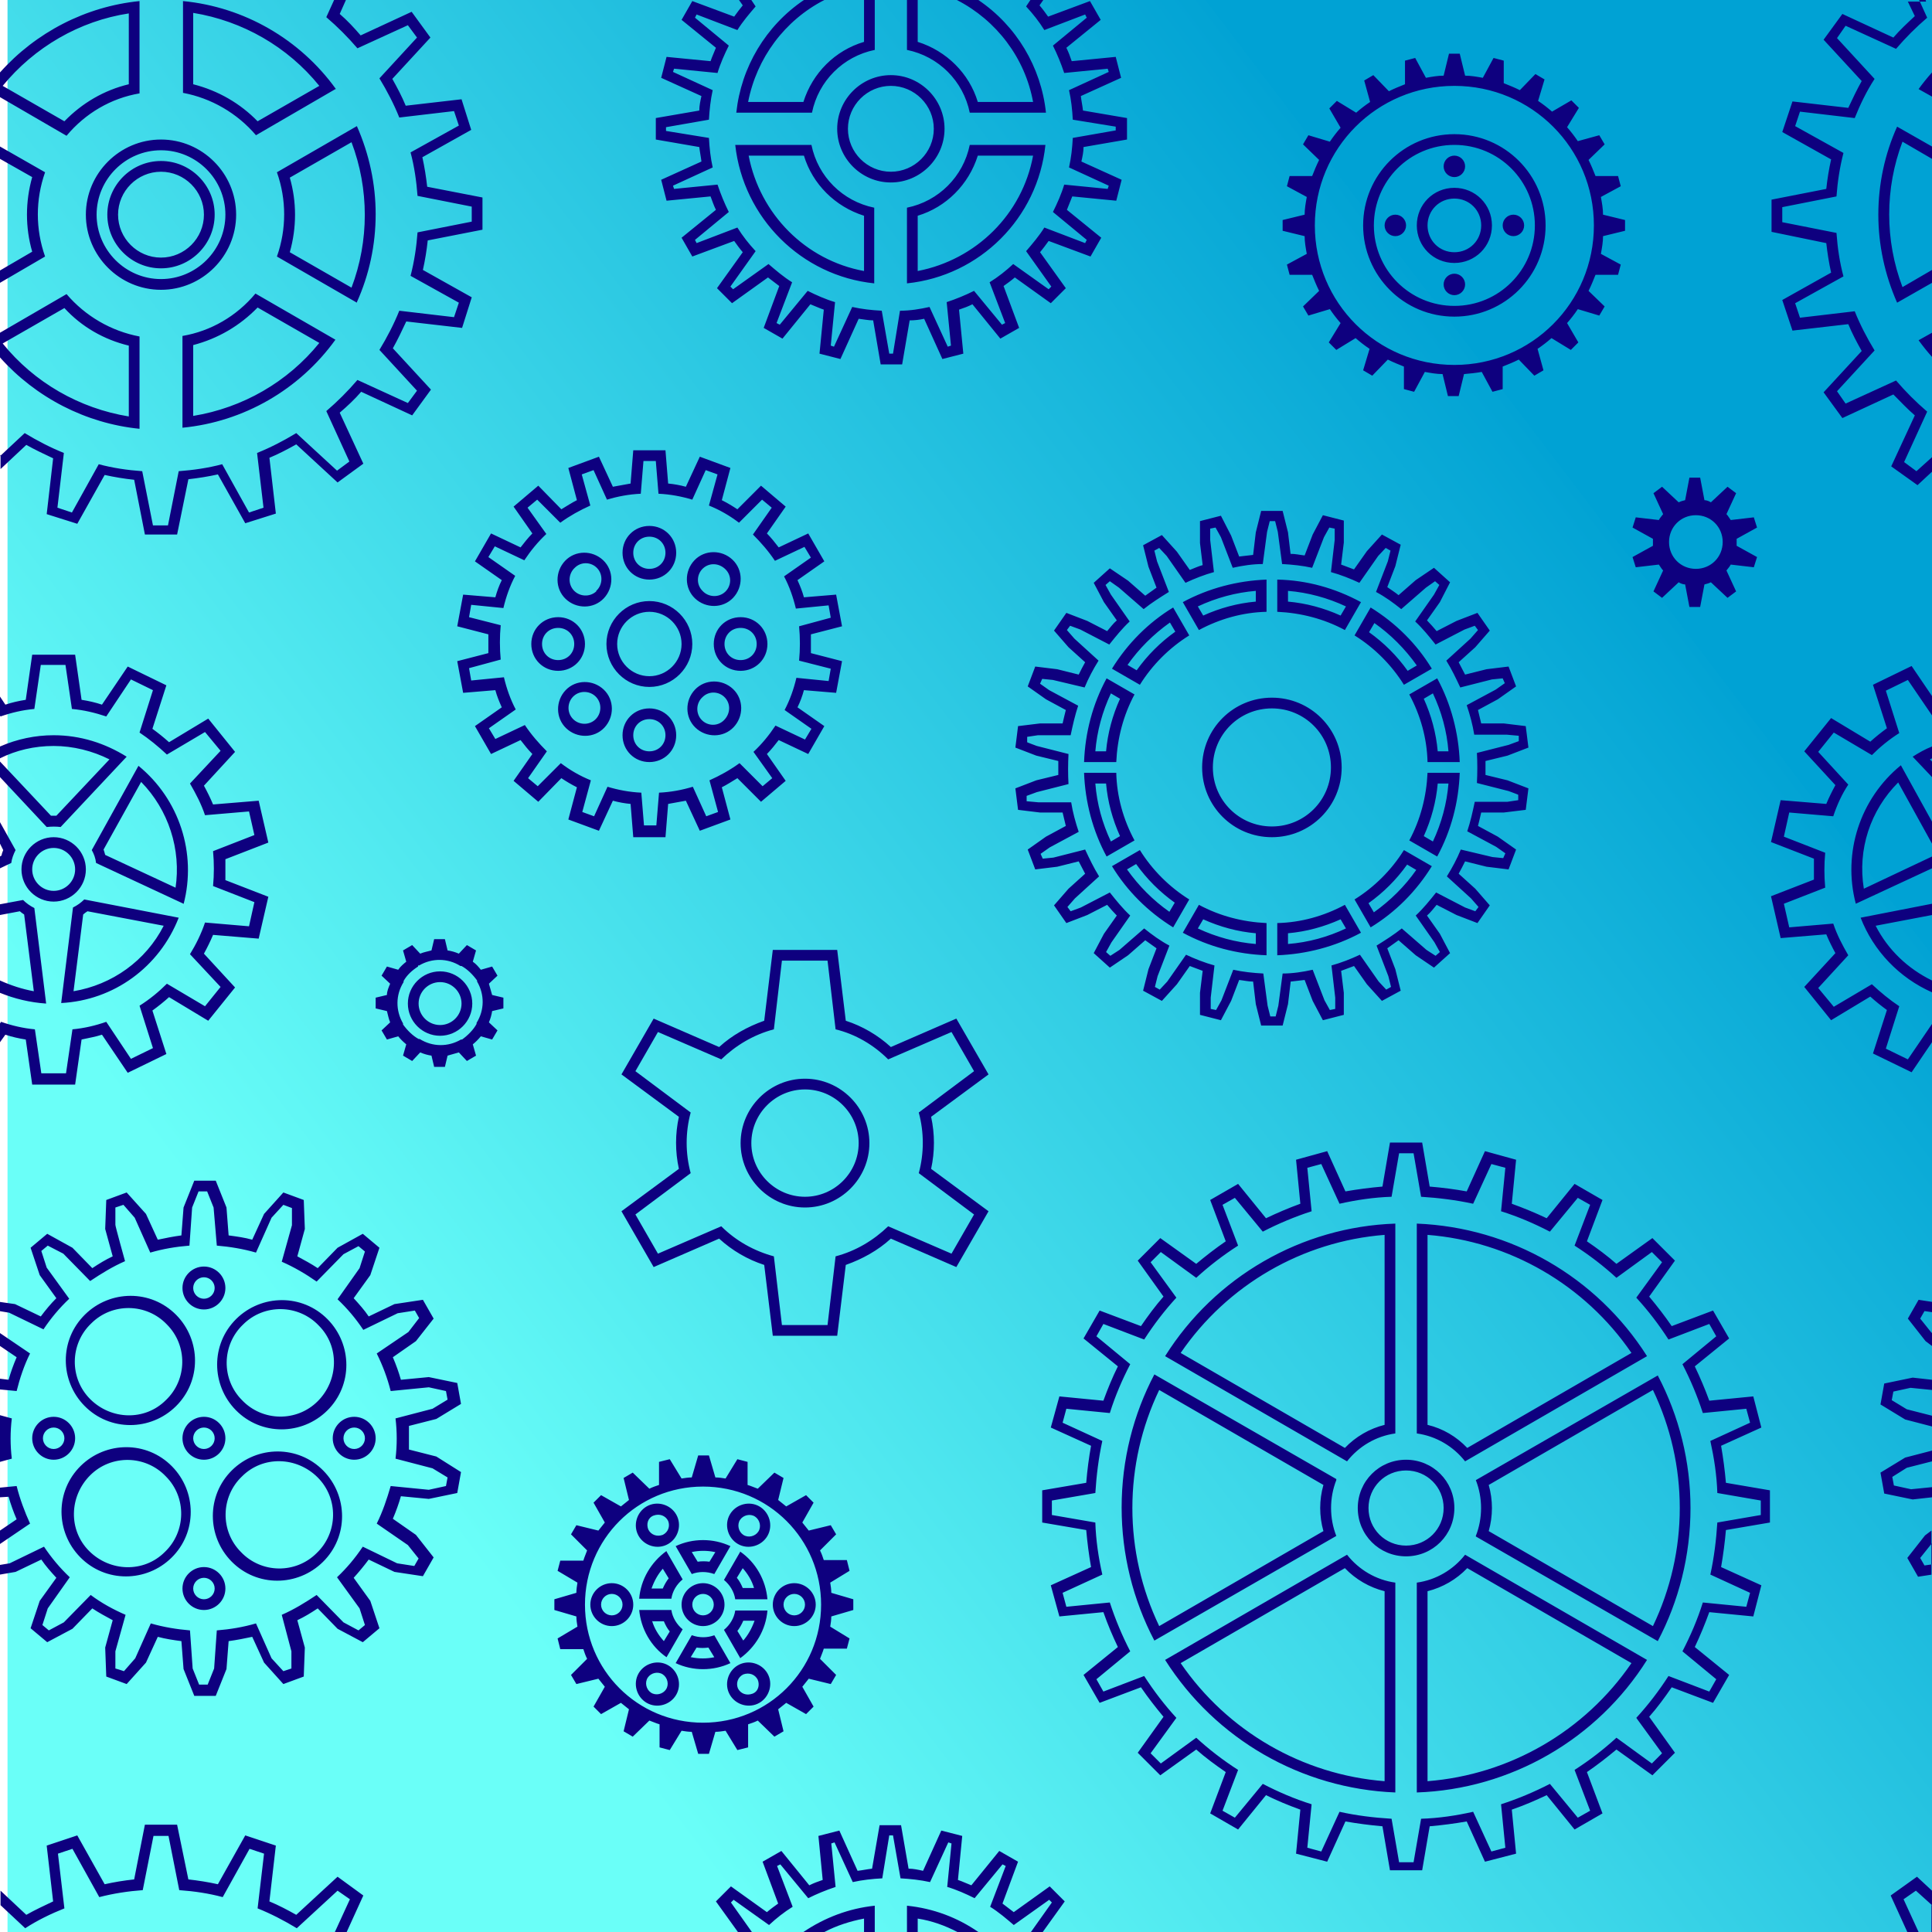 <?xml version="1.0" encoding="UTF-8"?>
<svg id="Layer_1" xmlns="http://www.w3.org/2000/svg" version="1.1" xmlns:xlink="http://www.w3.org/1999/xlink" viewBox="0 0 360 360">
  <!-- Generator: Adobe Illustrator 29.1.0, SVG Export Plug-In . SVG Version: 2.1.0 Build 142)  -->
  <defs>
    <style>
      .st0 {
        fill: url(#linear-gradient);
      }

      .st1 {
        fill: #0e007f;
      }
    </style>
    <linearGradient id="linear-gradient" x1="68.3" y1="264.8" x2="294.9" y2="92.4" gradientUnits="userSpaceOnUse">
      <stop offset="0" stop-color="#6afff8"/>
      <stop offset="1" stop-color="#02a3d4"/>
      <stop offset="1" stop-color="#00a2d4"/>
    </linearGradient>
  </defs>
  <rect class="st0" x="1.4" y="-1.5" width="358.6" height="361.5"/>
  <path class="st1" d="M0,85l4.6-4.3c2.3,1.4,4.8,2.7,7.3,3.7l-1.2,10.2,2.7.9,5-9c2.6.7,5.3,1.1,8.1,1.3l2,10.1h2.8l2-10.1c2.7-.2,5.5-.6,8.1-1.3l5,9,2.7-.9-1.2-10.2c2.5-1,5-2.3,7.3-3.7l7.6,7,2.3-1.7-4.3-9.4c2.1-1.8,4-3.7,5.8-5.8l9.4,4.3,1.7-2.3-7-7.6c1.4-2.3,2.7-4.8,3.7-7.3l10.2,1.2.9-2.7-9-5c.7-2.7,1.1-5.4,1.3-8.1l10.1-2v-2.8l-10.1-2c-.2-2.7-.6-5.5-1.3-8.1l9-5-.9-2.7-10.2,1.2c-1-2.5-2.3-5-3.7-7.3l7-7.6-1.7-2.3-9.4,4.3c-1.8-2.1-3.7-4-5.8-5.8l1.5-3.3h2.2l-1.2,2.7c1.4,1.2,2.7,2.6,3.9,4l9.5-4.4,3.5,4.8-7.1,7.7c.9,1.6,1.8,3.3,2.5,5l10.4-1.2,1.8,5.7-9.1,5.1c.4,1.8.7,3.7.9,5.5l10.3,2v6l-10.2,2c-.2,1.9-.5,3.7-.9,5.5l9.1,5.1-1.8,5.7-10.4-1.2c-.8,1.7-1.6,3.4-2.5,5l7.1,7.7-3.5,4.8-9.5-4.4c-1.2,1.4-2.6,2.7-4,3.9l4.4,9.5-4.8,3.5-7.7-7.1c-1.6.9-3.3,1.8-5,2.5l1.2,10.4-5.7,1.8-5.1-9.1c-1.8.4-3.7.7-5.5.9l-2.1,10.3h-6l-2-10.2c-1.9-.2-3.7-.5-5.5-.9l-5.1,9.1-5.7-1.8,1.2-10.4c-1.7-.8-3.4-1.6-5-2.5l-4.8,4.5v-2.7ZM0,52.7v-25.4l8.4,4.8c-1.8,5.1-1.8,10.6,0,15.7L0,52.7ZM0,13.5C6.7,6,16,1.2,26,.2v17.2c-5.3.9-10.1,3.7-13.6,7.9L0,18.1s0-4.5,0-4.5ZM0,66.5v-4.5l12.4-7.2c3.5,4.1,8.3,6.9,13.6,7.9v17.2c-10-1-19.3-5.8-26-13.3ZM34,79.8v-17.2c5.3-.9,10.1-3.7,13.6-7.9l14.9,8.6c-6.7,9.3-17.1,15.3-28.5,16.4ZM66.5,56.4l-14.9-8.6c1.8-5.1,1.8-10.6,0-15.7l14.9-8.6c2.3,5.2,3.5,10.8,3.5,16.4,0,5.7-1.2,11.3-3.5,16.4ZM62.5,16.6l-14.8,8.6c-3.5-4.1-8.3-6.9-13.6-7.9V.2c11.4,1.1,21.8,7.1,28.5,16.4,0,0,0,0,0,0ZM0,50.4l6-3.5c-1.3-4.5-1.3-9.3,0-13.9l-6-3.4v20.8ZM.5,16l11.5,6.6c3.3-3.4,7.4-5.8,12-6.9V2.5C14.8,3.9,6.4,8.8.5,16c0,0,0,0,0,0ZM.5,64c5.9,7.3,14.3,12.1,23.5,13.6v-13.2c-4.6-1.1-8.8-3.5-12-7L.5,64h0ZM36,77.5c9.2-1.5,17.6-6.3,23.5-13.6l-11.5-6.6c-3.3,3.4-7.4,5.8-12,7v13.2ZM65.5,53.6c3.3-8.7,3.3-18.4,0-27.1l-11.5,6.6c1.3,4.5,1.3,9.3,0,13.9l11.5,6.6s0,0,0,0ZM59.5,16c-5.9-7.3-14.3-12.1-23.5-13.6v13.3c4.7,1.2,8.8,3.6,12,6.9l11.5-6.6ZM30,54c-7.7,0-14-6.3-14-14s6.3-14,14-14,14,6.3,14,14-6.3,14-14,14ZM30,52c6.6,0,12-5.4,12-12s-5.4-12-12-12-12,5.4-12,12,5.4,12,12,12ZM30,50c-5.5,0-10-4.5-10-10s4.5-10,10-10,10,4.5,10,10-4.5,10-10,10ZM30,48c4.4,0,8-3.6,8-8s-3.6-8-8-8-8,3.6-8,8,3.6,8,8,8ZM107.5,93.2l-1.6-6,5.7-2.1,2.6,5.6c1.1-.2,2.2-.4,3.3-.6l.5-6.2h6l.5,6.2c1.1.1,2.2.3,3.3.6l2.6-5.6,5.7,2.1-1.6,6c1,.5,2,1.1,2.9,1.7l4.4-4.4,4.6,3.9-3.5,5c.8.8,1.5,1.7,2.2,2.6l5.5-2.6,3,5.2-5,3.5c.5,1.1.9,2.1,1.2,3.2l6-.5,1.1,5.9-5.8,1.5c0,1.2,0,2.3,0,3.5l5.8,1.5-1.1,5.9-6-.5c-.3,1.1-.7,2.2-1.2,3.2l5,3.5-3,5.2-5.5-2.6c-.7.9-1.4,1.8-2.2,2.6l3.5,5-4.6,3.9-4.4-4.4c-1,.6-1.9,1.2-2.9,1.7l1.6,6-5.7,2.1-2.6-5.6c-1.1.2-2.2.4-3.3.6l-.5,6.2h-6l-.5-6.2c-1.1-.1-2.2-.3-3.3-.6l-2.6,5.6-5.7-2.1,1.6-6c-1-.5-2-1.1-2.9-1.7l-4.3,4.4-4.6-3.9,3.5-5c-.8-.8-1.5-1.7-2.2-2.6l-5.5,2.6-3-5.2,5-3.5c-.5-1.1-.9-2.1-1.2-3.2l-6,.5-1.1-5.9,5.8-1.5c0-1.2,0-2.3,0-3.5l-5.8-1.5,1.1-5.9,6,.5c.3-1.1.7-2.2,1.2-3.2l-5-3.5,3-5.2,5.5,2.6c.7-.9,1.4-1.8,2.2-2.6l-3.5-5,4.6-3.9,4.3,4.4c1-.6,1.9-1.2,2.9-1.7ZM122.7,92l-.5-6.1h-2.3l-.5,6.1c-2.2.1-4.3.5-6.3,1.1l-2.5-5.5-2.2.8,1.6,5.8c-2,.9-3.8,1.9-5.6,3.2l-4.3-4.3-1.8,1.5,3.5,4.9c-1.6,1.5-2.9,3.1-4.1,4.9l-5.5-2.6-1.2,2,5,3.5c-1,1.9-1.7,3.9-2.2,6l-6-.6-.4,2.3,5.9,1.5c-.2,2.1-.2,4.3,0,6.4l-5.9,1.6.4,2.3,6.1-.6c.5,2.1,1.2,4.1,2.2,6l-5,3.5,1.2,2,5.5-2.6c1.2,1.8,2.6,3.4,4.1,4.9l-3.5,5,1.8,1.5,4.3-4.3c1.7,1.3,3.6,2.4,5.6,3.2l-1.6,5.9,2.2.8,2.5-5.5c2,.6,4.1,1,6.3,1.1l.5,6.1h2.3l.5-6.1c2.2-.1,4.3-.5,6.3-1.1l2.5,5.5,2.2-.8-1.6-5.9c2-.9,3.8-1.9,5.6-3.2l4.3,4.3,1.8-1.5-3.5-4.9c1.6-1.5,2.9-3.1,4.1-4.9l5.5,2.6,1.2-2-5-3.5c1-1.9,1.7-3.9,2.2-6l6,.6.4-2.3-5.9-1.5c.2-2.1.2-4.3,0-6.4l5.9-1.6-.4-2.3-6.1.6c-.5-2.1-1.2-4.1-2.2-6l5-3.5-1.2-2-5.5,2.6c-1.2-1.8-2.6-3.4-4.1-4.9l3.5-5-1.8-1.5-4.3,4.3c-1.7-1.3-3.6-2.4-5.6-3.2l1.6-5.8-2.2-.8-2.5,5.5c-2-.6-4.1-1-6.3-1.1,0,0,0,0,0,0ZM121,128c-4.4,0-8-3.6-8-8s3.6-8,8-8,8,3.6,8,8-3.6,8-8,8ZM121,126c3.3,0,6-2.7,6-6s-2.7-6-6-6h0c-3.3,0-6,2.7-6,6s2.7,6,6,6ZM121,108c-2.8,0-5-2.2-5-5s2.2-5,5-5,5,2.2,5,5-2.2,5-5,5ZM129.5,111.5c-2-1.9-2-5.1-.1-7.1s5.1-2,7.1-.1h0c2,1.9,2,5.1.1,7.1s-5.1,2-7.1.1ZM133,120c0-2.8,2.2-5,5-5s5,2.2,5,5-2.2,5-5,5-5-2.2-5-5ZM129.5,128.5c1.9-2,5.1-2,7.1-.1s2,5.1.1,7.1h0c-1.9,2-5.1,2-7.1.1-2-1.9-2-5.1-.1-7.1ZM121,132c2.8,0,5,2.2,5,5s-2.2,5-5,5-5-2.2-5-5,2.2-5,5-5ZM112.5,128.5c2,1.9,2,5.1.1,7.1s-5.1,2-7.1.1h0c-2-1.9-2-5.1-.1-7.1,1.9-2,5.1-2,7.1-.1ZM109,120c0,2.8-2.2,5-5,5s-5-2.2-5-5,2.2-5,5-5,5,2.2,5,5ZM112.5,111.5c-1.9,2-5.1,2-7.1.1s-2-5.1-.1-7.1,5.1-2,7.1-.1,2,5.1.1,7.1h0ZM121,106c1.7,0,3-1.3,3-3s-1.3-3-3-3h0c-1.7,0-3,1.3-3,3s1.3,3,3,3ZM130.9,110.1c1.1,1.2,3,1.3,4.2.2,1.2-1.1,1.3-3,.1-4.2s-3-1.3-4.2-.2c-1.2,1.1-1.3,3-.1,4.2ZM135,120c0,1.7,1.3,3,3,3s3-1.3,3-3-1.3-3-3-3-3,1.3-3,3ZM130.9,129.9c-1.2,1.1-1.3,3-.2,4.2,1.1,1.2,3,1.3,4.2.1s1.3-3,.2-4.2c-1.1-1.2-3-1.3-4.2-.1ZM121,134c-1.7,0-3,1.3-3,3s1.3,3,3,3,3-1.3,3-3-1.3-3-3-3h0ZM111.1,129.9c-1.1-1.2-3-1.3-4.2-.2-1.2,1.1-1.3,3-.2,4.2s3,1.3,4.2.2c1.2-1.1,1.3-3,.2-4.2ZM107,120c0-1.7-1.3-3-3-3s-3,1.3-3,3,1.3,3,3,3,3-1.3,3-3ZM111.1,110.1c1.2-1.1,1.3-3,.2-4.2-1.1-1.2-3-1.3-4.2-.1h0c-1.2,1.1-1.3,3-.2,4.2s3,1.3,4.2.2ZM240.5,103.2h0c.9,0,1.7.2,2.6.3l1.5-3.9,1.9-3.6,3.9,1v4.1l-.5,4.1c.8.3,1.6.6,2.4.9l2.4-3.4,2.8-3.1,3.5,1.9-1,4-1.5,3.9c.7.5,1.5,1,2.1,1.5l3.2-2.8,3.4-2.3,3,2.7-1.9,3.7-2.4,3.4c.6.6,1.2,1.3,1.8,2l3.7-1.9,3.9-1.5,2.3,3.3-2.7,3.1-3.1,2.8c.4.8.8,1.5,1.2,2.3l4-1,4.1-.5,1.4,3.7-3.4,2.4-3.7,2c.2.8.4,1.7.6,2.5h4.2s4.1.5,4.1.5l.5,4-3.9,1.5-4.1,1c0,.9,0,1.8,0,2.6l4.1,1,3.9,1.5-.5,4-4.1.5h-4.2c-.2.9-.4,1.7-.6,2.5l3.7,2,3.4,2.4-1.4,3.7-4.1-.5-4-1c-.4.8-.8,1.6-1.2,2.3l3.1,2.8,2.7,3.1-2.3,3.3-3.9-1.5-3.7-1.9c-.6.7-1.1,1.4-1.8,2l2.4,3.4,1.9,3.6-3,2.7-3.4-2.3-3.2-2.8c-.7.5-1.4,1-2.1,1.5l1.5,3.9,1,4-3.5,1.9-2.8-3.1-2.4-3.4c-.8.3-1.6.6-2.4.9l.5,4.1v4.1l-3.9,1-1.9-3.6-1.5-3.9c-.9.1-1.7.2-2.6.3l-.5,4.2-1,4h-4l-1-4-.5-4.2c-.9,0-1.7-.2-2.6-.3l-1.5,3.9-1.9,3.6-3.9-1v-4.1l.5-4.1c-.8-.3-1.6-.6-2.4-.9l-2.4,3.4-2.8,3.1-3.5-1.9,1-4,1.5-3.9c-.7-.5-1.4-1-2.1-1.5l-3.2,2.8-3.4,2.3-3-2.7,1.9-3.6,2.4-3.4c-.6-.6-1.2-1.3-1.8-2l-3.7,1.9-3.9,1.5-2.3-3.3,2.7-3.1,3.1-2.8c-.4-.8-.8-1.5-1.2-2.3l-4,1-4.1.5-1.4-3.7,3.4-2.4,3.7-2c-.2-.8-.4-1.7-.6-2.5h-4.2s-4.1-.5-4.1-.5l-.5-4,3.9-1.5,4.1-1c0-.9,0-1.8,0-2.6l-4.1-1-3.9-1.5.5-4,4.1-.5h4.2c.2-.9.4-1.7.6-2.5l-3.7-2-3.4-2.4,1.4-3.7,4.1.5,4,1c.4-.8.8-1.6,1.2-2.3l-3.1-2.8-2.7-3.1,2.3-3.3,3.9,1.5,3.7,1.9c.6-.7,1.1-1.4,1.8-2l-2.4-3.4-1.9-3.6,3-2.7,3.4,2.3,3.2,2.8c.7-.5,1.4-1,2.1-1.5l-1.5-3.9-1-4,3.5-1.9,2.8,3.1,2.4,3.4c.8-.3,1.6-.7,2.4-.9l-.5-4.1v-4.1l3.9-1,1.9,3.7,1.5,3.9c.9-.1,1.7-.2,2.6-.3l.5-4.2,1-4h4l1,4,.5,4.2h0ZM226.2,106.6c-1.8.5-3.6,1.2-5.3,2l-3.5-5-1.4-1.5-.9.5.5,2,2.2,5.7c-1.6,1-3.2,2-4.7,3.2l-4.6-4-1.7-1.2-.8.7,1,1.8,3.5,5c-1.4,1.3-2.6,2.8-3.8,4.3l-5.4-2.8-1.9-.7-.6.8,1.4,1.6,4.5,4.1c-1,1.6-1.9,3.3-2.6,5l-5.9-1.4-2-.2-.4.9,1.7,1.2,5.4,2.9c-.6,1.8-1,3.6-1.4,5.5h-6.1s-2,.3-2,.3v1c-.1,0,1.8.7,1.8.7l5.9,1.5c-.1,1.9-.1,3.8,0,5.6l-5.9,1.5-1.9.7v1c.1,0,2.2.2,2.2.2h6.1c.3,1.9.8,3.7,1.4,5.5l-5.4,2.9-1.7,1.2.4.9,2-.2,5.9-1.5c.8,1.7,1.6,3.4,2.6,5l-4.5,4.1-1.4,1.6.6.8,1.9-.7,5.4-2.8c1.2,1.5,2.4,3,3.8,4.3l-3.5,5-1,1.8.8.7,1.7-1.1,4.6-4c1.5,1.2,3,2.3,4.7,3.2l-2.2,5.7-.5,2,.9.5,1.4-1.5,3.5-5c1.7.8,3.5,1.5,5.3,2l-.7,6v2.1l1,.2,1-1.8,2.2-5.7c1.8.4,3.7.6,5.6.7l.8,6,.5,2h1l.5-2,.8-6c1.9,0,3.8-.3,5.6-.7l2.2,5.7,1,1.8,1-.2v-2.1l-.7-6c1.8-.5,3.6-1.2,5.3-2l3.5,5,1.4,1.5.9-.5-.5-2-2.2-5.7c1.6-1,3.2-2,4.7-3.2l4.6,4,1.7,1.1.8-.7-1-1.8-3.5-5c1.4-1.3,2.6-2.8,3.8-4.3l5.4,2.8,1.9.7.6-.8-1.4-1.6-4.5-4.1c1-1.6,1.9-3.3,2.6-5l5.9,1.4,2,.2.4-.9-1.7-1.2-5.4-2.9c.6-1.8,1-3.6,1.4-5.5h6.1s2-.3,2-.3v-1c.1,0-1.8-.7-1.8-.7l-5.9-1.5c.1-1.9.1-3.8,0-5.6l5.9-1.5,1.9-.7v-1c-.1,0-2.2-.2-2.2-.2h-6.1c-.3-1.9-.8-3.7-1.4-5.5l5.4-2.9,1.7-1.2-.4-.9-2,.2-5.9,1.5c-.8-1.7-1.6-3.4-2.6-5l4.5-4.1,1.4-1.6-.6-.8-1.9.7-5.4,2.8c-1.2-1.5-2.4-3-3.8-4.3l3.5-5,1-1.8-.8-.7-1.7,1.2-4.6,4c-1.5-1.2-3-2.3-4.7-3.2l2.2-5.7.5-2-.9-.5-1.4,1.5-3.5,5c-1.7-.8-3.5-1.5-5.3-2l.7-6v-2.1l-1-.2-1,1.8-2.2,5.7c-1.8-.4-3.7-.6-5.6-.7l-.8-6-.5-2h-1l-.5,2-.8,6c-1.9,0-3.8.3-5.6.7l-2.2-5.7-1-1.8-1,.2v2.1l.7,6h0ZM220.4,112.2c4.8-2.6,10.2-4,15.6-4.2v6c-4.4.1-8.7,1.3-12.6,3.4l-3-5.2h0s0,0,0,0ZM223.2,113l1,1.7c3.1-1.4,6.4-2.3,9.8-2.6v-2c-3.7.3-7.4,1.3-10.8,2.9ZM218.6,113.2l3,5.2c-3.7,2.3-6.9,5.5-9.2,9.2l-5.2-3c2.9-4.7,6.8-8.6,11.4-11.4ZM218,116c-3.1,2.2-5.8,4.9-7.9,7.9l1.7,1c2-2.8,4.4-5.2,7.2-7.2l-1-1.7h0ZM206.2,126.4h0l5.2,3c-2.1,3.9-3.2,8.2-3.4,12.6h-6c.2-5.5,1.6-10.8,4.2-15.6h0ZM207,129.2c-1.6,3.4-2.6,7.1-2.9,10.8h2c.3-3.4,1.2-6.7,2.6-9.8l-1.7-1ZM202,144h6c.1,4.4,1.3,8.7,3.4,12.6l-5.2,3c-2.6-4.8-4-10.2-4.2-15.6ZM204.1,146c.3,3.8,1.3,7.4,2.9,10.8l1.7-1c-1.4-3.1-2.3-6.4-2.6-9.8h-2ZM207.2,161.4l5.2-3c2.3,3.7,5.5,6.9,9.2,9.2l-3,5.2c-4.7-2.9-8.6-6.8-11.4-11.4ZM210,162c2.2,3.1,4.9,5.8,7.9,7.9l1-1.7c-2.8-2-5.2-4.4-7.2-7.2l-1.7,1h0ZM220.4,173.8h0s3-5.2,3-5.2c3.9,2.1,8.2,3.2,12.6,3.4v6c-5.5-.2-10.8-1.6-15.6-4.2ZM223.2,173c3.4,1.6,7.1,2.6,10.8,2.9v-2c-3.4-.3-6.7-1.2-9.8-2.6l-1,1.7ZM238,178v-6c4.4-.1,8.7-1.3,12.6-3.4l3,5.2c-4.8,2.6-10.2,4-15.6,4.2ZM240,175.9c3.8-.3,7.4-1.3,10.8-2.9l-1-1.7c-3.1,1.4-6.4,2.3-9.8,2.6v2ZM255.4,172.8l-3-5.2c3.7-2.3,6.9-5.5,9.2-9.2l5.2,3c-2.9,4.7-6.8,8.6-11.4,11.4h0ZM256,170c3.1-2.2,5.8-4.9,7.9-7.9l-1.7-1c-2,2.8-4.4,5.2-7.2,7.2l1,1.7ZM267.8,159.6h0l-5.2-3c2.1-3.9,3.2-8.2,3.4-12.6h6c-.2,5.5-1.6,10.8-4.2,15.6ZM267,156.8c1.6-3.4,2.6-7.1,2.9-10.8h-2c-.3,3.4-1.2,6.7-2.6,9.8l1.7,1h0ZM272,142h-6c-.1-4.4-1.3-8.7-3.4-12.6l5.2-3c2.6,4.8,4,10.2,4.2,15.6ZM269.9,140c-.3-3.8-1.3-7.4-2.9-10.8l-1.7,1c1.4,3.1,2.3,6.4,2.6,9.8h2,0ZM266.8,124.6l-5.2,3c-2.3-3.7-5.5-6.9-9.2-9.2l3-5.2c4.7,2.9,8.6,6.8,11.4,11.4h0ZM264,124c-2.2-3.1-4.9-5.8-7.9-7.9l-1,1.7c2.8,2,5.2,4.4,7.2,7.2l1.7-1h0ZM238,108c5.5.1,10.8,1.6,15.6,4.2l-3,5.2c-3.9-2.1-8.2-3.2-12.6-3.4v-6ZM250.8,113c-3.4-1.6-7.1-2.6-10.8-2.9v2c3.4.3,6.7,1.2,9.8,2.6l1-1.7h0ZM237,156c-7.2,0-13-5.8-13-13s5.8-13,13-13,13,5.8,13,13-5.8,13-13,13ZM237,154c6.1,0,11-4.9,11-11s-4.9-11-11-11-11,4.9-11,11,4.9,11,11,11h0ZM137.5,0h56.9l-.7,1c.6.7,1.1,1.4,1.6,2.1l7.8-2.9,2,3.5-6.4,5.2c.4.8.7,1.6,1,2.5l8.2-.8,1,3.9-7.5,3.4c.1.9.3,1.8.4,2.7l8.2,1.4v4l-8.1,1.4c0,.9-.2,1.8-.4,2.7l7.5,3.4-1,3.9-8.2-.8c-.3.8-.7,1.7-1,2.5l6.4,5.2-2,3.5-7.8-2.9c-.5.7-1.1,1.5-1.6,2.1l4.8,6.7-2.8,2.8-6.7-4.8c-.7.6-1.4,1.1-2.1,1.6l2.9,7.8-3.5,2-5.2-6.4c-.8.4-1.6.7-2.5,1l.8,8.2-3.9,1-3.4-7.5c-.9.2-1.8.3-2.7.3l-1.4,8.2h-4l-1.4-8.2c-.9,0-1.8-.2-2.7-.3l-3.4,7.5-3.9-1,.8-8.2c-.9-.3-1.7-.7-2.5-1l-5.2,6.4-3.5-2,2.9-7.8c-.7-.5-1.4-1.1-2.1-1.6l-6.7,4.8-2.8-2.8,4.8-6.7c-.6-.7-1.1-1.4-1.6-2.1l-7.8,2.9-2-3.5,6.4-5.2c-.4-.8-.7-1.7-1-2.5l-8.2.8-1-3.9,7.5-3.4c-.1-.9-.3-1.8-.4-2.7l-8.1-1.4v-4l8.1-1.4c0-.9.2-1.8.4-2.7l-7.5-3.4,1-3.9,8.2.8c.3-.9.7-1.7,1-2.5l-6.4-5.2,2-3.5,7.8,2.9c.5-.7,1.1-1.5,1.6-2.1l-.7-1ZM140,0l.8,1.2c-1.2,1.4-2.4,2.8-3.4,4.4l-7.6-2.9-.3.6,6.3,5.2c-.8,1.6-1.6,3.4-2.1,5.1l-8.1-.8-.2.6,7.4,3.4c-.4,1.8-.6,3.7-.7,5.5l-8,1.4v.7l8,1.3c.1,1.9.3,3.7.7,5.5l-7.4,3.4.2.6,8.1-.8c.6,1.8,1.3,3.5,2.1,5.1l-6.3,5.2.3.6,7.6-2.9c1,1.6,2.1,3,3.4,4.4l-4.7,6.6.5.5,6.6-4.7c1.4,1.2,2.8,2.4,4.4,3.4l-2.9,7.6.6.3,5.2-6.3c1.6.8,3.4,1.6,5.1,2.1l-.8,8.1.6.2,3.4-7.4c1.8.4,3.6.6,5.5.7l1.4,8h.7l1.3-8c1.9,0,3.7-.3,5.5-.7l3.4,7.4.6-.2-.8-8.1c1.8-.6,3.5-1.3,5.1-2.1l5.2,6.3.6-.3-2.9-7.6c1.6-1,3-2.1,4.4-3.4l6.6,4.7.5-.5-4.7-6.6c1.2-1.4,2.4-2.8,3.4-4.4l7.6,2.9.3-.6-6.3-5.2c.8-1.6,1.6-3.4,2.1-5.1l8.1.8.2-.6-7.4-3.4c.4-1.8.6-3.6.7-5.5l8-1.4v-.7l-8-1.3c-.1-1.9-.3-3.7-.7-5.5l7.4-3.4-.2-.6-8.1.8c-.6-1.8-1.3-3.5-2.1-5.1l6.3-5.2-.3-.6-7.6,2.9c-1-1.6-2.1-3-3.4-4.4l.8-1.2h-52.1s0,0,0,0ZM137.1,27h14.1c1.2,5.9,5.8,10.5,11.7,11.7v14.1c-13.6-1.4-24.4-12.2-25.9-25.8h0ZM149.7,0h13.3v9.3c-5.9,1.2-10.5,5.8-11.7,11.7h-14.1c.9-8.5,5.5-16.2,12.6-21h0ZM169,52.8v-14.1c5.9-1.2,10.5-5.8,11.7-11.7h14.1c-1.4,13.6-12.2,24.4-25.8,25.8ZM182.3,0c7.1,4.8,11.7,12.5,12.6,21h-14.2c-1.2-5.9-5.8-10.5-11.7-11.7V0h13.3ZM139.5,29c2.1,10.9,10.6,19.5,21.5,21.5v-10.3c-5.4-1.7-9.6-5.9-11.2-11.2h-10.3ZM153.6,0c-7.4,3.8-12.6,10.8-14.2,19h10.3c1.7-5.4,5.9-9.6,11.3-11.2V0h-7.4ZM171,50.5c10.9-2.1,19.5-10.6,21.5-21.5h-10.3c-1.7,5.4-5.9,9.6-11.2,11.2v10.3ZM178.4,0h-7.4v7.8c5.4,1.7,9.6,5.9,11.2,11.2h10.3c-1.5-8.2-6.8-15.2-14.2-19h0ZM166,34c-5.5,0-10-4.5-10-10s4.5-10,10-10,10,4.5,10,10-4.5,10-10,10ZM166,32c4.4,0,8-3.6,8-8s-3.6-8-8-8-8,3.6-8,8,3.6,8,8,8ZM126.5,208.1l-10.7-7.9,6-10.4,12.2,5.3c2.4-2.2,5.3-3.8,8.4-4.9l1.6-13.2h12l1.6,13.2c3.1,1,6,2.7,8.4,4.9l12.2-5.3,6,10.4-10.7,7.9c.7,3.2.7,6.5,0,9.7l10.7,7.9-6,10.4-12.2-5.3c-2.4,2.2-5.3,3.8-8.4,4.9l-1.6,13.2h-12l-1.6-13.2c-3.1-1-6-2.7-8.4-4.9l-12.2,5.3-6-10.4,10.7-7.9c-.7-3.2-.7-6.5,0-9.7h0ZM155.7,191.8l-1.5-12.8h-8.5l-1.5,12.8c-3.8,1-7.1,3-9.8,5.6l-11.8-5.1-4.2,7.3,10.3,7.7c-1,3.7-1,7.6,0,11.3l-10.3,7.7,4.2,7.3,11.8-5.1c2.7,2.7,6.1,4.6,9.8,5.6l1.5,12.8h8.5l1.5-12.8c3.8-1,7.1-3,9.8-5.6l11.8,5.1,4.2-7.3-10.3-7.7c1-3.7,1-7.6,0-11.3l10.3-7.7-4.2-7.3-11.8,5.1c-2.7-2.7-6.1-4.7-9.8-5.6h0s0,0,0,0ZM150,225c-6.6,0-12-5.4-12-12s5.4-12,12-12,12,5.4,12,12-5.4,12-12,12ZM150,223c5.5,0,10-4.5,10-10s-4.5-10-10-10-10,4.5-10,10,4.5,10,10,10ZM153.5,290.7h4.3c0,0,.5,2,.5,2l-3.6,2.2c.1.6.2,1.3.2,1.9l4.1,1.2v2l-4.1,1.2c0,.6-.1,1.3-.2,1.9l3.6,2.2-.5,1.9h-4.3c-.2.7-.5,1.3-.7,1.9l3,3-1,1.7-4.1-1c-.4.5-.8,1-1.2,1.5l2.1,3.7-1.4,1.4-3.7-2.1c-.5.4-1,.8-1.5,1.2l1,4.1-1.7,1-3.1-3c-.6.3-1.2.5-1.8.7v4.3c0,0-2,.5-2,.5l-2.2-3.6c-.6.1-1.3.2-1.9.2l-1.2,4.1h-2l-1.2-4.1c-.6,0-1.3-.1-1.9-.2l-2.2,3.6-1.9-.5v-4.3c-.7-.2-1.3-.5-1.9-.7l-3.1,3-1.7-1,1-4.1c-.5-.4-1-.8-1.5-1.2l-3.7,2.1-1.4-1.4,2.1-3.7c-.4-.5-.8-1-1.2-1.5l-4.1,1-1-1.7,3-3c-.3-.6-.5-1.2-.7-1.8h-4.3c0,0-.5-2-.5-2l3.7-2.2c-.1-.6-.2-1.3-.2-1.9l-4.1-1.2v-2l4.1-1.2c0-.6.1-1.3.2-1.9l-3.7-2.2.5-1.9h4.3c.2-.7.5-1.3.7-1.9l-3-3,1-1.7,4.1,1c.4-.5.8-1,1.2-1.5l-2.1-3.7,1.4-1.4,3.7,2.1c.5-.4,1-.8,1.5-1.2l-1-4.1,1.7-1,3.1,3c.6-.3,1.2-.5,1.8-.7v-4.3c0,0,2-.5,2-.5l2.2,3.6c.6-.1,1.3-.2,1.9-.2l1.2-4.1h2l1.2,4.1c.6,0,1.3.1,1.9.2l2.2-3.6,1.9.5v4.3c.7.2,1.3.5,1.9.7l3.1-3,1.7,1-1,4.1c.5.4,1,.8,1.5,1.2l3.7-2.1,1.4,1.4-2.1,3.7c.4.5.8,1,1.2,1.5l4.1-1,1,1.7-3,3c.3.6.5,1.2.7,1.8ZM109,299c0,12.2,9.8,22,22,22s22-9.8,22-22-9.8-22-22-22-22,9.8-22,22ZM136.1,288.1l-3,5.2c-1.4-.5-2.9-.5-4.2,0l-3-5.2c3.2-1.5,7-1.5,10.2,0h0ZM137.9,289.1c2.9,2,4.8,5.3,5.1,8.9h-6c-.2-1.4-1-2.7-2.1-3.6l3-5.2h0ZM124.2,289.1l3,5.2c-1.1.9-1.9,2.2-2.1,3.6h-6c.3-3.6,2.2-6.8,5.1-8.9h0ZM119.1,300h6c.2,1.4,1,2.7,2.1,3.6l-3,5.2c-2.9-2-4.8-5.3-5.1-8.9h0ZM125.9,309.9l3-5.2c1.4.5,2.9.5,4.2,0l3,5.2c-3.2,1.5-7,1.5-10.2,0ZM137.9,308.9l-3-5.2c1.1-.9,1.9-2.2,2.1-3.6h6c-.3,3.6-2.2,6.8-5.1,8.9h0ZM133.2,289.2c-1.4-.3-2.9-.3-4.3,0l1.1,1.8c.7-.1,1.5-.1,2.2,0l1.1-1.8h0ZM138.4,292.2l-1.1,1.8c.5.6.8,1.2,1.1,1.9h2.1c-.4-1.4-1.2-2.7-2.2-3.8ZM123.6,292.2c-1,1.1-1.7,2.4-2.2,3.8h2.1c.3-.7.7-1.4,1.1-1.9l-1.1-1.8ZM121.5,302c.4,1.4,1.2,2.7,2.2,3.8l1.1-1.8c-.5-.6-.8-1.2-1.1-1.9h-2.1ZM128.8,308.8c1.4.3,2.9.3,4.3,0l-1.1-1.8c-.7.1-1.5.1-2.2,0l-1.1,1.8h0ZM138.4,305.8c1-1.1,1.7-2.4,2.2-3.8h-2.1c-.3.7-.7,1.4-1.1,1.9l1.1,1.8ZM127,299c0-2.2,1.8-4,4-4s4,1.8,4,4-1.8,4-4,4-4-1.8-4-4ZM129,299c0,1.1.9,2,2,2s2-.9,2-2-.9-2-2-2-2,.9-2,2ZM144,299c0-2.2,1.8-4,4-4s4,1.8,4,4-1.8,4-4,4-4-1.8-4-4ZM137.5,310.3c1.9-1.1,4.4-.4,5.5,1.5s.4,4.4-1.5,5.5h0c-1.9,1.1-4.4.4-5.5-1.5s-.4-4.4,1.5-5.5ZM124.5,310.3c1.9,1.1,2.6,3.6,1.5,5.5s-3.6,2.6-5.5,1.5h0c-1.9-1.1-2.6-3.6-1.5-5.5s3.6-2.6,5.5-1.5ZM118,299c0,2.2-1.8,4-4,4s-4-1.8-4-4,1.8-4,4-4,4,1.8,4,4ZM124.5,287.7c-1.9,1.1-4.4.4-5.5-1.5s-.4-4.4,1.5-5.5,4.4-.4,5.5,1.5.4,4.4-1.5,5.5h0ZM137.5,287.7c-1.9-1.1-2.6-3.6-1.5-5.5s3.6-2.6,5.5-1.5,2.6,3.6,1.5,5.5-3.6,2.6-5.5,1.5h0ZM146,299c0,1.1.9,2,2,2s2-.9,2-2-.9-2-2-2-2,.9-2,2ZM138.5,312c-1,.5-1.4,1.6-1,2.6.5,1,1.6,1.4,2.7,1s1.4-1.6,1-2.6c-.5-1-1.6-1.4-2.7-1ZM123.5,312c-.9-.6-2.2-.3-2.8.6-.6.9-.3,2.2.6,2.8s2.2.3,2.8-.6c.6-.9.3-2.2-.6-2.8h0ZM116,299c0-1.1-.9-2-2-2s-2,.9-2,2,.9,2,2,2,2-.9,2-2ZM123.5,286c1-.5,1.4-1.6,1-2.6-.5-1-1.6-1.4-2.7-1s-1.4,1.6-1,2.6c.5,1,1.6,1.4,2.7,1ZM138.5,286c.9.6,2.2.3,2.8-.6.6-.9.3-2.2-.6-2.8h0c-.9-.6-2.2-.3-2.8.6-.6.9-.3,2.2.6,2.8ZM242.3,224.3l-.8-8.2,5.8-1.6,3.4,7.5c2.3-.4,4.6-.7,6.9-.9l1.4-8.2h6l1.4,8.2c2.4.2,4.7.5,6.9.9l3.4-7.5,5.8,1.6-.8,8.2c2.2.8,4.4,1.7,6.5,2.7l5.2-6.4,5.2,3-2.9,7.7c1.9,1.3,3.8,2.7,5.5,4.2l6.7-4.8,4.2,4.2-4.8,6.7c1.5,1.8,2.9,3.6,4.2,5.5l7.7-2.9,3,5.2-6.4,5.2c1,2.1,1.9,4.2,2.7,6.4l8.2-.8,1.5,5.8-7.5,3.4c.4,2.3.7,4.6.9,6.9l8.2,1.4v6l-8.2,1.4c-.2,2.3-.5,4.6-.9,6.9l7.5,3.4-1.5,5.8-8.2-.8c-.8,2.2-1.7,4.4-2.7,6.5l6.4,5.2-3,5.2-7.7-2.9c-1.3,1.9-2.7,3.8-4.2,5.5l4.8,6.7-4.2,4.2-6.7-4.8c-1.8,1.5-3.6,2.9-5.5,4.2l2.9,7.7-5.2,3-5.2-6.4c-2.1,1-4.2,1.9-6.5,2.7l.8,8.2-5.8,1.5-3.4-7.5c-2.3.4-4.6.7-6.9.9l-1.4,8.2h-6l-1.4-8.2c-2.3-.2-4.6-.5-6.9-.9l-3.4,7.5-5.8-1.5.8-8.2c-2.2-.8-4.4-1.7-6.4-2.7l-5.2,6.4-5.2-3,2.9-7.7c-1.9-1.3-3.8-2.7-5.5-4.2l-6.7,4.8-4.2-4.2,4.8-6.7c-1.5-1.8-2.9-3.6-4.2-5.5l-7.7,2.9-3-5.2,6.4-5.2c-1-2.1-1.9-4.2-2.7-6.5l-8.2.8-1.6-5.8,7.5-3.4c-.4-2.3-.7-4.6-.9-6.9l-8.2-1.4v-6l8.2-1.4c.2-2.4.5-4.7.9-6.9l-7.5-3.4,1.6-5.8,8.2.8c.8-2.2,1.7-4.4,2.7-6.4l-6.4-5.2,3-5.2,7.7,2.9c1.3-1.9,2.7-3.8,4.2-5.5l-4.8-6.7,4.2-4.2,6.7,4.8c1.8-1.5,3.6-2.9,5.5-4.2l-2.9-7.7,5.2-3,5.2,6.4c2.1-1,4.2-1.9,6.4-2.7h0ZM244.4,225.7c-3.1,1-6.2,2.3-9.1,3.8l-5.2-6.3-2.3,1.3,2.9,7.6c-2.8,1.8-5.4,3.8-7.8,6l-6.6-4.8-1.9,1.9,4.8,6.6c-2.2,2.4-4.2,5-6,7.8l-7.6-2.9-1.3,2.3,6.3,5.2c-1.5,2.9-2.8,5.9-3.8,9.1l-8.1-.8-.7,2.6,7.4,3.4c-.7,3.2-1.1,6.5-1.3,9.7l-8.1,1.4v2.7l8.1,1.4c.1,3.3.6,6.6,1.3,9.7l-7.4,3.4.7,2.6,8.1-.8c1,3.1,2.3,6.2,3.8,9.1l-6.3,5.2,1.3,2.3,7.6-2.9c1.8,2.8,3.8,5.4,6,7.8l-4.8,6.6,1.9,1.9,6.6-4.8c2.4,2.2,5,4.2,7.8,6l-2.9,7.6,2.3,1.3,5.2-6.3c2.9,1.5,5.9,2.8,9.1,3.8l-.8,8.1,2.6.7,3.4-7.4c3.1.7,6.4,1.1,9.7,1.3l1.4,8.1h2.7l1.4-8.1c3.3-.1,6.6-.6,9.7-1.3l3.4,7.4,2.6-.7-.8-8.1c3.1-1,6.2-2.3,9.1-3.8l5.2,6.3,2.3-1.3-2.9-7.6c2.8-1.8,5.4-3.8,7.8-6l6.6,4.8,1.9-1.9-4.8-6.6c2.2-2.4,4.2-5,6-7.8l7.6,2.9,1.3-2.3-6.3-5.2c1.5-2.9,2.8-5.9,3.8-9.1l8.1.8.7-2.6-7.4-3.4c.7-3.2,1.1-6.5,1.3-9.7l8.1-1.4v-2.7l-8.1-1.4c-.1-3.3-.6-6.5-1.3-9.7l7.4-3.4-.7-2.6-8.1.8c-1-3.1-2.3-6.2-3.8-9.1l6.3-5.2-1.3-2.3-7.6,2.9c-1.8-2.8-3.8-5.4-6-7.8l4.8-6.6-1.9-1.9-6.6,4.8c-2.4-2.2-5-4.2-7.8-6l2.9-7.6-2.3-1.3-5.2,6.3c-2.9-1.5-5.9-2.8-9.1-3.8l.8-8.1-2.6-.7-3.4,7.4c-3.2-.7-6.5-1.1-9.7-1.3l-1.4-8.1h-2.7l-1.4,8.1c-3.3.1-6.6.6-9.7,1.3l-3.4-7.4-2.6.7.8,8.1h0ZM249,275.8c-1.3,3.3-1.3,7.1,0,10.4l-33.9,19.5c-4-7.6-6.1-16.1-6.1-24.8,0-8.9,2.2-17.4,6.1-24.8l33.9,19.5h0ZM251,272.3l-33.9-19.6c9.3-14.8,25.4-24.1,42.9-24.7v39.1c-3.6.5-6.8,2.4-9,5.2ZM251,289.7c2.2,2.8,5.4,4.7,9,5.2v39.1c-17.5-.7-33.5-9.9-42.9-24.7l33.9-19.6ZM264,294.9c3.6-.5,6.8-2.4,9-5.2l33.9,19.6c-9.3,14.8-25.4,24.1-42.9,24.7v-39.1h0ZM275,286.2c1.3-3.3,1.3-7.1,0-10.4l33.9-19.5c4,7.6,6.1,16.1,6.1,24.7,0,8.9-2.2,17.4-6.1,24.8l-33.9-19.5ZM273,272.3c-2.2-2.8-5.4-4.7-9-5.2v-39.1c17.5.7,33.5,9.9,42.9,24.7l-33.9,19.6h0ZM216,259c-3.3,6.9-5,14.4-5,22,0,7.6,1.7,15.1,5,22l30.6-17.7c-.8-2.8-.8-5.8,0-8.6l-30.6-17.7h0ZM220,252.1l30.6,17.7c2-2.1,4.6-3.6,7.4-4.3v-35.4c-15.3,1.2-29.3,9.3-38,22h0ZM220,309.9c8.7,12.7,22.7,20.8,38,22v-35.4c-2.8-.7-5.4-2.2-7.4-4.3l-30.6,17.7h0ZM266,331.9c15.3-1.2,29.3-9.3,38-22l-30.6-17.7c-2,2.1-4.6,3.6-7.4,4.3v35.4h0ZM308,303c3.3-6.9,5-14.4,5-22,0-7.6-1.7-15.1-5-22l-30.6,17.7c.8,2.8.8,5.8,0,8.6l30.6,17.7h0ZM304,252.1c-8.7-12.7-22.7-20.8-38-22v35.4c2.9.7,5.4,2.2,7.4,4.3l30.6-17.7ZM262,290c-5,0-9-4-9-9s4-9,9-9,9,4,9,9-4,9-9,9ZM262,288c3.9,0,7-3.1,7-7s-3.1-7-7-7-7,3.1-7,7,3.1,7,7,7ZM0,242.6l2.8.4,4.8,2.3c.9-1.2,1.8-2.3,2.9-3.4l-3.1-4.3-1.7-5.1,3.1-2.6,4.7,2.6,3.7,3.8c1.2-.8,2.5-1.6,3.8-2.2l-1.4-5.1.2-5.4,3.8-1.4,3.6,4,2.2,4.8c1.4-.3,2.9-.6,4.4-.8l.4-5.2,2-5h4l2,5,.4,5.2c1.5.2,3,.4,4.4.8l2.2-4.8,3.6-4,3.8,1.4.2,5.4-1.4,5.1c1.3.7,2.6,1.4,3.8,2.2l3.7-3.8,4.7-2.6,3.1,2.6-1.7,5.1-3.1,4.3c1,1.1,2,2.2,2.8,3.4l4.8-2.3,5.3-.8,2,3.5-3.3,4.2-4.3,3c.6,1.4,1.1,2.8,1.5,4.2l5.2-.5,5.3,1.1.7,3.9-4.6,2.8-5.1,1.3c0,1.5,0,3,0,4.4l5.1,1.3,4.6,2.9-.7,3.9-5.3,1.1-5.2-.5c-.4,1.4-.9,2.8-1.5,4.2l4.3,3,3.3,4.2-2,3.5-5.3-.8-4.8-2.3c-.9,1.2-1.8,2.3-2.8,3.4l3.1,4.3,1.7,5.1-3.1,2.6-4.7-2.5-3.7-3.8c-1.2.8-2.5,1.6-3.8,2.2l1.4,5.1-.2,5.4-3.8,1.4-3.6-4-2.2-4.8c-1.4.3-2.9.6-4.4.8l-.4,5.2-2,5h-4l-2-5-.4-5.2c-1.5-.2-2.9-.4-4.4-.8l-2.2,4.8-3.6,4-3.8-1.4-.2-5.4,1.4-5.1c-1.3-.7-2.6-1.4-3.8-2.2l-3.7,3.8-4.7,2.5-3.1-2.6,1.7-5.1,3.1-4.3c-1-1.1-2-2.2-2.8-3.4l-4.8,2.3L0,293.4v-8.2l3.1-2.1c-.6-1.4-1.1-2.8-1.5-4.2L0,279v-8.8h0c0-1.5,0-3,0-4.5H0v-8.8l1.6.2c.4-1.4.9-2.8,1.5-4.2l-3.1-2.1v-8.2h0ZM0,244.5v3.9l5.6,3.8c-1.1,2.2-1.9,4.6-2.5,7l-3.1-.3v4.8l2.2.6c-.3,2.5-.3,5,0,7.5l-2.2.6v4.8l3.1-.3c.6,2.4,1.5,4.8,2.5,7l-5.6,3.8v3.9l1.8-.3,6.4-3.1c1.4,2.1,3,4,4.8,5.7l-4.1,5.8-1,3.1,1.2,1,2.8-1.5,5-5.1c2,1.5,4.2,2.7,6.5,3.7l-1.9,6.8v3.2c.1,0,1.6.5,1.6.5l2.1-2.4,2.9-6.5c2.4.7,4.9,1.1,7.3,1.3l.5,7.1,1.2,3h1.6l1.2-3,.5-7.1c2.5-.2,4.9-.6,7.3-1.3l2.9,6.5,2.2,2.4,1.5-.5v-3.2c0,0-1.8-6.8-1.8-6.8,2.3-1,4.4-2.3,6.5-3.7l5,5.1,2.8,1.5,1.2-1-1-3.1-4.2-5.8c1.8-1.7,3.4-3.6,4.8-5.7l6.4,3.1,3.2.5.8-1.4-2-2.5-5.8-4c1.1-2.2,1.9-4.6,2.6-7l7.1.7,3.2-.7.3-1.6-2.8-1.7-6.9-1.8c.3-2.5.3-5,0-7.5l6.9-1.8,2.8-1.7-.3-1.6-3.2-.7-7.1.7c-.6-2.4-1.5-4.8-2.6-7l5.9-4,2-2.6-.8-1.4-3.2.5-6.4,3.1c-1.4-2.1-3-4-4.8-5.7l4.1-5.8,1-3.1-1.2-1-2.8,1.5-5,5.1c-2-1.4-4.2-2.7-6.5-3.7l1.9-6.8v-3.2c0,0-1.6-.6-1.6-.6l-2.2,2.4-2.9,6.5c-2.4-.7-4.9-1.1-7.3-1.3l-.6-7.1-1.2-3h-1.6l-1.2,3-.5,7.1c-2.5.2-4.9.6-7.3,1.3l-2.9-6.5-2.1-2.4-1.5.5v3.2c-.1,0,1.8,6.8,1.8,6.8-2.3,1-4.4,2.3-6.5,3.7l-5-5.1-2.9-1.5-1.2,1,1,3.1,4.2,5.8c-1.8,1.7-3.4,3.6-4.8,5.7l-6.4-3.1-1.8-.3h0ZM38,272c-2.2,0-4-1.8-4-4s1.8-4,4-4,4,1.8,4,4-1.8,4-4,4ZM38,270c1.1,0,2-.9,2-2s-.9-2-2-2-2,.9-2,2,.9,2,2,2ZM38,244c-2.2,0-4-1.8-4-4s1.8-4,4-4,4,1.8,4,4-1.8,4-4,4ZM62,268c0-2.2,1.8-4,4-4s4,1.8,4,4-1.8,4-4,4-4-1.8-4-4ZM38,292c2.2,0,4,1.8,4,4s-1.8,4-4,4-4-1.8-4-4,1.8-4,4-4ZM14,268c0,2.2-1.8,4-4,4s-4-1.8-4-4,1.8-4,4-4,4,1.8,4,4ZM38,242c1.1,0,2-.9,2-2s-.9-2-2-2-2,.9-2,2,.9,2,2,2ZM64,268c0,1.1.9,2,2,2s2-.9,2-2-.9-2-2-2-2,.9-2,2ZM38,294c-1.1,0-2,.9-2,2s.9,2,2,2,2-.9,2-2-.9-2-2-2ZM12,268c0-1.1-.9-2-2-2s-2,.9-2,2,.9,2,2,2,2-.9,2-2ZM15.4,290.6c-4.9-4.5-5.3-12.1-.8-17,4.5-4.9,12.1-5.3,17-.8,4.9,4.5,5.3,12.1.8,17-4.5,4.9-12.1,5.3-17,.8ZM15.4,245.4c4.5-4.9,12.1-5.3,17-.8,4.9,4.5,5.3,12.1.8,17s-12.1,5.3-17,.8c-4.9-4.5-5.3-12.1-.8-17h0ZM60.6,245.4c4.9,4.5,5.3,12.1.8,17-4.5,4.9-12.1,5.3-17,.8h0c-4.9-4.5-5.3-12.1-.8-17s12.1-5.3,17-.8ZM60.6,290.6c-4.5,4.9-12.1,5.3-17,.8-4.9-4.5-5.3-12.1-.8-17s12.1-5.3,17-.8c4.9,4.5,5.3,12.1.8,17ZM45.1,260.9c3.8,4,10.2,4.1,14.1.2s4.1-10.2.2-14.1c-3.8-4-10.2-4.1-14.1-.2-4,3.8-4.1,10.2-.2,14.1ZM45.1,275.1c-4,3.8-4.1,10.2-.2,14.1,3.8,4,10.2,4.1,14.1.2h0c4-3.8,4.1-10.2.2-14.1s-10.2-4.1-14.1-.2ZM30.9,275.1c-3.8-4-10.2-4.1-14.1-.2s-4.1,10.2-.2,14.1,10.2,4.1,14.1.2c4-3.8,4.1-10.2.2-14.1h0ZM30.9,260.9c4-3.8,4.1-10.2.2-14.1-3.8-4-10.2-4.1-14.1-.2-4,3.8-4.1,10.2-.2,14.1s10.2,4.1,14.1.2ZM261.8,15.5v-4.2c0,0,1.9-.5,1.9-.5l2,3.7c1.1-.2,2.2-.4,3.3-.4l1-4.1h2l1,4.1c1.1,0,2.2.2,3.3.4l2-3.7,1.9.5v4.2c1,.4,2,.8,3,1.3l2.9-3,1.7,1-1.2,4c.9.6,1.8,1.3,2.6,2l3.6-2.1,1.4,1.4-2.2,3.6c.7.8,1.4,1.7,2,2.6l4-1.1,1,1.7-3,2.9c.5,1,.9,2,1.3,3h4.2c0,0,.5,1.9.5,1.9l-3.7,2c.2,1.1.4,2.2.4,3.3l4.1,1v2l-4.1,1c0,1.1-.2,2.2-.4,3.3l3.7,2-.5,1.9h-4.2c-.4,1-.8,2-1.3,3l3,2.9-1,1.7-4-1.2c-.6.9-1.3,1.8-2,2.6l2.1,3.6-1.4,1.4-3.6-2.2c-.8.7-1.7,1.4-2.6,2l1.1,4-1.7,1-2.9-3c-1,.5-2,.9-3,1.3v4.2c0,0-1.9.5-1.9.5l-2-3.7c-1.1.2-2.2.3-3.3.4l-1,4.1h-2l-1-4.1c-1.1,0-2.2-.2-3.3-.4l-2,3.7-1.9-.5v-4.2c-1-.4-2-.8-3-1.3l-2.9,3-1.7-1,1.2-4c-.9-.6-1.8-1.3-2.6-2l-3.6,2.2-1.4-1.4,2.2-3.6c-.7-.8-1.4-1.7-2-2.6l-4,1.2-1-1.7,3-2.9c-.5-1-.9-2-1.3-3h-4.2c0,0-.5-1.9-.5-1.9l3.7-2c-.2-1.1-.4-2.2-.4-3.3l-4.1-1v-2l4.1-1c0-1.1.2-2.2.4-3.3l-3.7-2,.5-1.9h4.2c.4-1,.8-2,1.3-3l-3-2.9,1-1.7,4,1.2c.6-.9,1.3-1.8,2-2.6l-2.1-3.6,1.4-1.4,3.6,2.2c.8-.7,1.7-1.4,2.6-2l-1.1-4,1.7-1,2.9,3c1-.5,2-.9,3-1.3h0s0,0,0,0ZM271,68c14.4,0,26-11.6,26-26s-11.6-26-26-26-26,11.6-26,26,11.6,26,26,26ZM271,59c-9.4,0-17-7.6-17-17s7.6-17,17-17,17,7.6,17,17-7.6,17-17,17ZM271,57c8.3,0,15-6.7,15-15s-6.7-15-15-15-15,6.7-15,15,6.7,15,15,15ZM271,49c-3.9,0-7-3.1-7-7s3.1-7,7-7,7,3.1,7,7-3.1,7-7,7ZM271,47c2.8,0,5-2.2,5-5s-2.2-5-5-5-5,2.2-5,5,2.2,5,5,5ZM271,33c-1.1,0-2-.9-2-2s.9-2,2-2,2,.9,2,2-.9,2-2,2ZM280,42c0-1.1.9-2,2-2s2,.9,2,2-.9,2-2,2-2-.9-2-2ZM271,51c1.1,0,2,.9,2,2s-.9,2-2,2-2-.9-2-2,.9-2,2-2ZM262,42c0,1.1-.9,2-2,2s-2-.9-2-2,.9-2,2-2,2,.9,2,2ZM309.9,95.8l-1.8-3.9,1.6-1.2,3.1,2.9c.4-.2.8-.3,1.2-.4l.8-4.2h2l.8,4.2c.4,0,.9.2,1.2.4l3.1-2.9,1.6,1.2-1.8,3.9c.3.3.5.7.8,1.1l4.3-.5.6,1.9-3.8,2.1c0,.4,0,.9,0,1.3l3.8,2.1-.6,1.9-4.3-.5c-.2.4-.5.7-.8,1.1l1.8,3.9-1.6,1.2-3.1-2.9c-.4.2-.8.3-1.2.4l-.8,4.2h-2l-.8-4.2c-.4,0-.9-.2-1.2-.4l-3.1,2.9-1.6-1.2,1.8-3.9c-.3-.3-.5-.7-.8-1.1l-4.3.5-.6-1.9,3.8-2.1c0-.4,0-.9,0-1.3l-3.8-2.1.6-1.9,4.3.5c.2-.4.5-.7.8-1.1ZM316,106c2.8,0,5-2.2,5-5s-2.2-5-5-5-5,2.2-5,5,2.2,5,5,5ZM75.7,179.2l-.6-2.1,1.7-1,1.5,1.6c.7-.3,1.4-.4,2.1-.6l.5-2.1h2l.5,2.1c.7.1,1.4.3,2.1.6l1.5-1.6,1.7,1-.6,2.1c.6.4,1.1,1,1.5,1.5l2.1-.6,1,1.7-1.6,1.5c.2.7.4,1.4.6,2.1l2.1.5v2l-2.1.5c-.1.7-.3,1.4-.6,2.1l1.6,1.5-1,1.7-2.1-.6c-.5.6-1,1.1-1.5,1.5l.6,2.1-1.7,1-1.5-1.6c-.7.2-1.4.4-2.1.6l-.5,2.1h-2l-.5-2.1c-.7-.1-1.4-.3-2.1-.6l-1.5,1.6-1.7-1,.6-2.1c-.6-.5-1.1-1-1.5-1.5l-2.1.6-1-1.7,1.6-1.5c-.3-.7-.4-1.4-.6-2.1l-2.1-.5v-2l2.1-.5c0-.7.3-1.4.6-2.1l-1.6-1.5,1-1.7,2.1.6c.4-.6,1-1.1,1.5-1.5h0ZM77.9,180.1c-1.1.7-2.1,1.6-2.7,2.7v.2c-1.5,2.4-1.5,5.3-.1,7.7v.2c.8,1.1,1.8,2.1,2.9,2.7h.2c2.4,1.5,5.3,1.5,7.7.1h.2c1.1-.8,2.1-1.8,2.7-2.9v-.2c1.5-2.4,1.5-5.3.1-7.7v-.2c-.8-1.1-1.8-2.1-2.9-2.7h-.2c-2.4-1.5-5.3-1.5-7.7-.1h-.2ZM82,193c-3.3,0-6-2.7-6-6s2.7-6,6-6,6,2.7,6,6-2.7,6-6,6ZM82,191c2.2,0,4-1.8,4-4s-1.8-4-4-4-4,1.8-4,4,1.8,4,4,4ZM360,194.2l-3.8,5.6-7.2-3.5,2.6-8.1c-1.1-.8-2.1-1.6-3.1-2.5l-7.3,4.4-5-6.2,5.8-6.3c-.6-1.1-1.2-2.3-1.7-3.5l-8.5.7-1.8-7.8,8-3.1c0-1.3,0-2.6,0-3.9l-8-3.1,1.8-7.8,8.5.7c.5-1.2,1.1-2.4,1.7-3.5l-5.8-6.3,5-6.2,7.3,4.4c1-.9,2-1.7,3.1-2.5l-2.6-8.1,7.2-3.5,3.8,5.6v64.4h0ZM360,190.6v-57.3l-4.5-6.6-4.1,2,2.5,7.9c-1.9,1.2-3.6,2.6-5.1,4.1l-7.1-4.2-2.9,3.6,5.6,6.1c-1.2,1.8-2.1,3.8-2.8,5.9l-8.2-.7-1,4.5,7.7,3c-.2,2.2-.2,4.3,0,6.5l-7.7,3,1,4.4,8.2-.7c.7,2.1,1.7,4,2.8,5.9l-5.6,6.1,2.9,3.5,7.1-4.2c1.6,1.5,3.3,2.9,5.1,4.1l-2.5,7.9,4.1,2,4.5-6.6h0ZM360,139.1v5.7l-3.6-3.8c1.1-.7,2.3-1.4,3.6-1.9ZM360,161.8l-14.2,6.6c-2.5-9.5.8-19.6,8.4-25.8l5.8,10.5v8.6ZM360,184.9c-6.1-2.7-10.9-7.7-13.3-13.9l13.3-2.6v16.4ZM360,141.3l-.4.2.4.4v-.6h0ZM360,159.6v-2.4l-6.3-11.4c-5.2,5.2-7.6,12.5-6.4,19.8l12.7-6h0ZM360,182.7v-12.2l-10.5,2c2.3,4.5,6,8,10.5,10.2h0ZM0,129.8l1,1.5c1.2-.4,2.5-.7,3.8-.9l1.2-8.4h8l1.2,8.4c1.3.2,2.6.5,3.8.9l4.8-7.1,7.2,3.5-2.6,8.1c1.1.8,2.1,1.6,3.1,2.5l7.3-4.4,5,6.2-5.8,6.3c.6,1.1,1.2,2.3,1.7,3.5l8.5-.7,1.8,7.8-8,3.1c0,1.3,0,2.6,0,3.9l8,3.1-1.8,7.8-8.5-.7c-.5,1.2-1.1,2.4-1.7,3.5l5.8,6.3-5,6.2-7.3-4.4c-1,.9-2,1.7-3.1,2.5l2.6,8.1-7.2,3.5-4.8-7.1c-1.2.4-2.5.6-3.8.9l-1.2,8.4H6l-1.2-8.4c-1.3-.2-2.6-.5-3.8-.9L0,194.2s0-64.4,0-64.4ZM0,133.4v57.3l.2-.3c2,.7,4.1,1.2,6.3,1.4l1.2,8.2h4.6l1.2-8.2c2.2-.2,4.3-.7,6.3-1.4l4.6,6.9,4.1-2-2.5-7.9c1.9-1.2,3.6-2.6,5.1-4.1l7.1,4.2,2.9-3.6-5.7-6.1c1.1-1.8,2.1-3.8,2.8-5.9l8.2.7,1-4.5-7.7-3c.2-2.2.2-4.3,0-6.5l7.7-3-1-4.4-8.2.7c-.7-2.1-1.7-4-2.8-5.9l5.7-6.1-2.9-3.5-7.1,4.2c-1.6-1.5-3.3-2.9-5.1-4.1l2.5-7.9-4.1-2-4.6,6.9c-2.1-.7-4.2-1.2-6.4-1.4l-1.2-8.2h-4.6l-1.2,8.2c-2.2.2-4.3.7-6.3,1.4l-.2-.3h0ZM34.2,168.4l-16.3-7.6c-.1-.9-.4-1.7-.8-2.4l8.7-15.7c7.6,6.2,10.9,16.3,8.4,25.8ZM33.3,171c-3.6,9.2-12.1,15.4-21.9,15.9l2.2-17.8c.8-.4,1.5-.9,2.1-1.5l17.6,3.4ZM0,139.1c3.2-1.4,6.6-2.1,10-2.1,5,0,9.6,1.5,13.6,4l-12.3,13.1c-.8-.1-1.7-.1-2.6,0l-8.7-9.3v-5.7ZM0,161.8v-8.6l2.9,5.2c-.4.8-.7,1.6-.8,2.4,0,0-2.1,1-2.1,1ZM0,184.9v-16.4l4.3-.8c.6.6,1.3,1.1,2.1,1.5l2.2,17.8c-3-.2-5.9-.9-8.6-2h0ZM10,156c3.3,0,6,2.7,6,6s-2.7,6-6,6-6-2.7-6-6,2.7-6,6-6ZM10,158c-2.2,0-4,1.8-4,4s1.8,4,4,4,4-1.8,4-4-1.8-4-4-4ZM0,141.3v.6l9.5,10.1c.4,0,.7,0,1,0l9.9-10.5c-3.2-1.6-6.8-2.5-10.4-2.5-3.6,0-7,.8-10,2.3ZM0,159.6l.3-.2c0-.3.2-.7.3-1L0,157.2s0,2.4,0,2.4ZM0,182.7c2,.9,4.1,1.6,6.3,2l-1.8-14.3c-.3-.2-.6-.4-.8-.6l-3.7.7v12.2ZM13.7,184.7c7.2-1.2,13.5-5.7,16.8-12.2l-14.2-2.7c-.3.2-.6.4-.8.6,0,0-1.8,14.3-1.8,14.3ZM32.7,165.5c1.1-7.2-1.3-14.6-6.4-19.8l-7,12.6c.1.3.2.6.3,1l13.1,6.1h0ZM137.5,360l-4.1-5.7,2.8-2.8,6.7,4.8c.7-.6,1.4-1.1,2.1-1.6l-2.9-7.8,3.5-2,5.2,6.4c.8-.4,1.6-.7,2.5-1l-.8-8.2,3.9-1,3.4,7.5c.9-.1,1.8-.3,2.7-.4l1.4-8.1h4l1.4,8.1c.9,0,1.8.2,2.7.4l3.4-7.5,3.9,1-.8,8.2c.9.3,1.7.7,2.5,1l5.2-6.4,3.5,2-2.9,7.8c.7.5,1.4,1.1,2.1,1.6l6.7-4.8,2.8,2.8-4.1,5.7h-56.9ZM140,360h52.1l3.9-5.5-.5-.5-6.6,4.7c-1.4-1.2-2.8-2.4-4.4-3.4l2.9-7.6-.6-.3-5.2,6.3c-1.6-.8-3.4-1.6-5.1-2.1l.8-8.1-.6-.2-3.4,7.4c-1.8-.4-3.7-.6-5.5-.7l-1.4-8h-.7l-1.3,8c-1.9.1-3.7.3-5.5.7l-3.4-7.4-.6.2.8,8.1c-1.8.6-3.5,1.3-5.1,2.1l-5.2-6.3-.6.3,2.9,7.6c-1.6,1-3,2.1-4.4,3.4l-6.6-4.7-.5.5,3.9,5.5ZM149.7,360c4-2.7,8.5-4.4,13.3-4.9v4.9h-13.3ZM182.3,360h-13.3v-4.9c4.9.5,9.4,2.2,13.3,4.9h0ZM153.6,360h7.4v-2.5c-2.6.5-5.1,1.3-7.4,2.5h0ZM178.4,360c-2.3-1.2-4.8-2.1-7.4-2.5v2.5h7.4ZM358.8,0h-1.2l1.5,3.3c-2.1,1.8-4,3.7-5.8,5.8l-9.4-4.3-1.6,2.3,7,7.6c-1.5,2.3-2.7,4.8-3.7,7.3l-10.2-1.2-.9,2.7,9,5c-.7,2.7-1.1,5.4-1.3,8.1l-10.1,2v2.8l10.1,2c.2,2.8.6,5.5,1.3,8.1l-9,5,.9,2.7,10.2-1.2c1,2.5,2.3,5,3.7,7.3l-7,7.6,1.6,2.3,9.4-4.3c1.8,2.1,3.7,4,5.8,5.8l-4.3,9.4,2.3,1.7,3-2.7v2.7l-2.8,2.6-4.9-3.5,4.4-9.5c-1.4-1.2-2.7-2.6-4-3.9l-9.5,4.4-3.5-4.8,7.1-7.7c-.9-1.6-1.8-3.3-2.5-5l-10.4,1.2-1.9-5.7,9.1-5.1c-.4-1.8-.7-3.7-.9-5.5l-10.2-2.1v-6l10.2-2c.2-1.9.5-3.7.9-5.5l-9.1-5.1,1.9-5.7,10.4,1.2c.8-1.7,1.6-3.4,2.5-5l-7.1-7.7,3.5-4.8,9.5,4.4c1.2-1.4,2.6-2.7,4-4l-1.3-2.7h3.4ZM360,52.7l-6.5,3.7c-2.3-5.2-3.5-10.8-3.5-16.4,0-5.7,1.2-11.3,3.5-16.4l6.5,3.7v25.4ZM360,13.5v4.5l-2.5-1.4c.8-1.1,1.6-2.1,2.5-3.1ZM360,66.5c-.9-1-1.7-2-2.5-3.1l2.5-1.4v4.5ZM360,50.4v-20.8l-5.5-3.2c-3.3,8.7-3.3,18.4,0,27.1l5.5-3.2ZM62.4,360h2.2l3.1-6.8-4.8-3.5-7.7,7.1c-1.6-.9-3.3-1.8-5-2.5l1.2-10.4-5.7-1.9-5.1,9.1c-1.8-.4-3.7-.7-5.5-.9l-2.1-10.2h-6l-2,10.2c-1.9.2-3.7.5-5.5.9l-5.1-9.1-5.7,1.9,1.2,10.4c-1.7.8-3.4,1.6-5,2.5l-4.8-4.5v5.2-2.5l4.6,4.3c2.3-1.5,4.8-2.7,7.3-3.7l-1.2-10.2,2.7-.9,5,9c2.7-.7,5.4-1.1,8.1-1.3l2-10.1h2.8l2,10.1c2.8.2,5.5.6,8.1,1.3l5-9,2.7.9-1.2,10.2c2.5,1,5,2.3,7.3,3.7l7.6-7,2.3,1.6-2.8,6.1h0ZM360,244.5l-1.4-.2-.8,1.4,2,2.5.2.2v-3.9ZM360,259l-4-.4-3.2.7-.3,1.6,2.8,1.7,4.7,1.2v-4.7h0ZM360,272.3l-4.7,1.2-2.7,1.7.3,1.6,3.2.7,4-.4v-4.8ZM360,287.6l-.2.2-2,2.5.8,1.4,1.4-.2v-3.9ZM360,293.4l-2.6.4-2-3.5,3.3-4.2,1.2-.9v8.2h0ZM360,279l-3.6.4-5.3-1.1-.7-3.9,4.6-2.8,5-1.3v8.8ZM360,265.8l-5-1.3-4.6-2.8.7-3.9,5.3-1.1,3.6.4v8.8h0ZM360,250.8l-1.2-.9-3.3-4.2,2-3.5,2.6.4v8.2h0ZM360,352.3v7.7h-4.6l-3.1-6.8,4.9-3.5,2.8,2.6h0s0,0,0,0ZM360,355l-3-2.7-2.3,1.6,2.8,6.1h2.4v-5Z"/>
</svg>